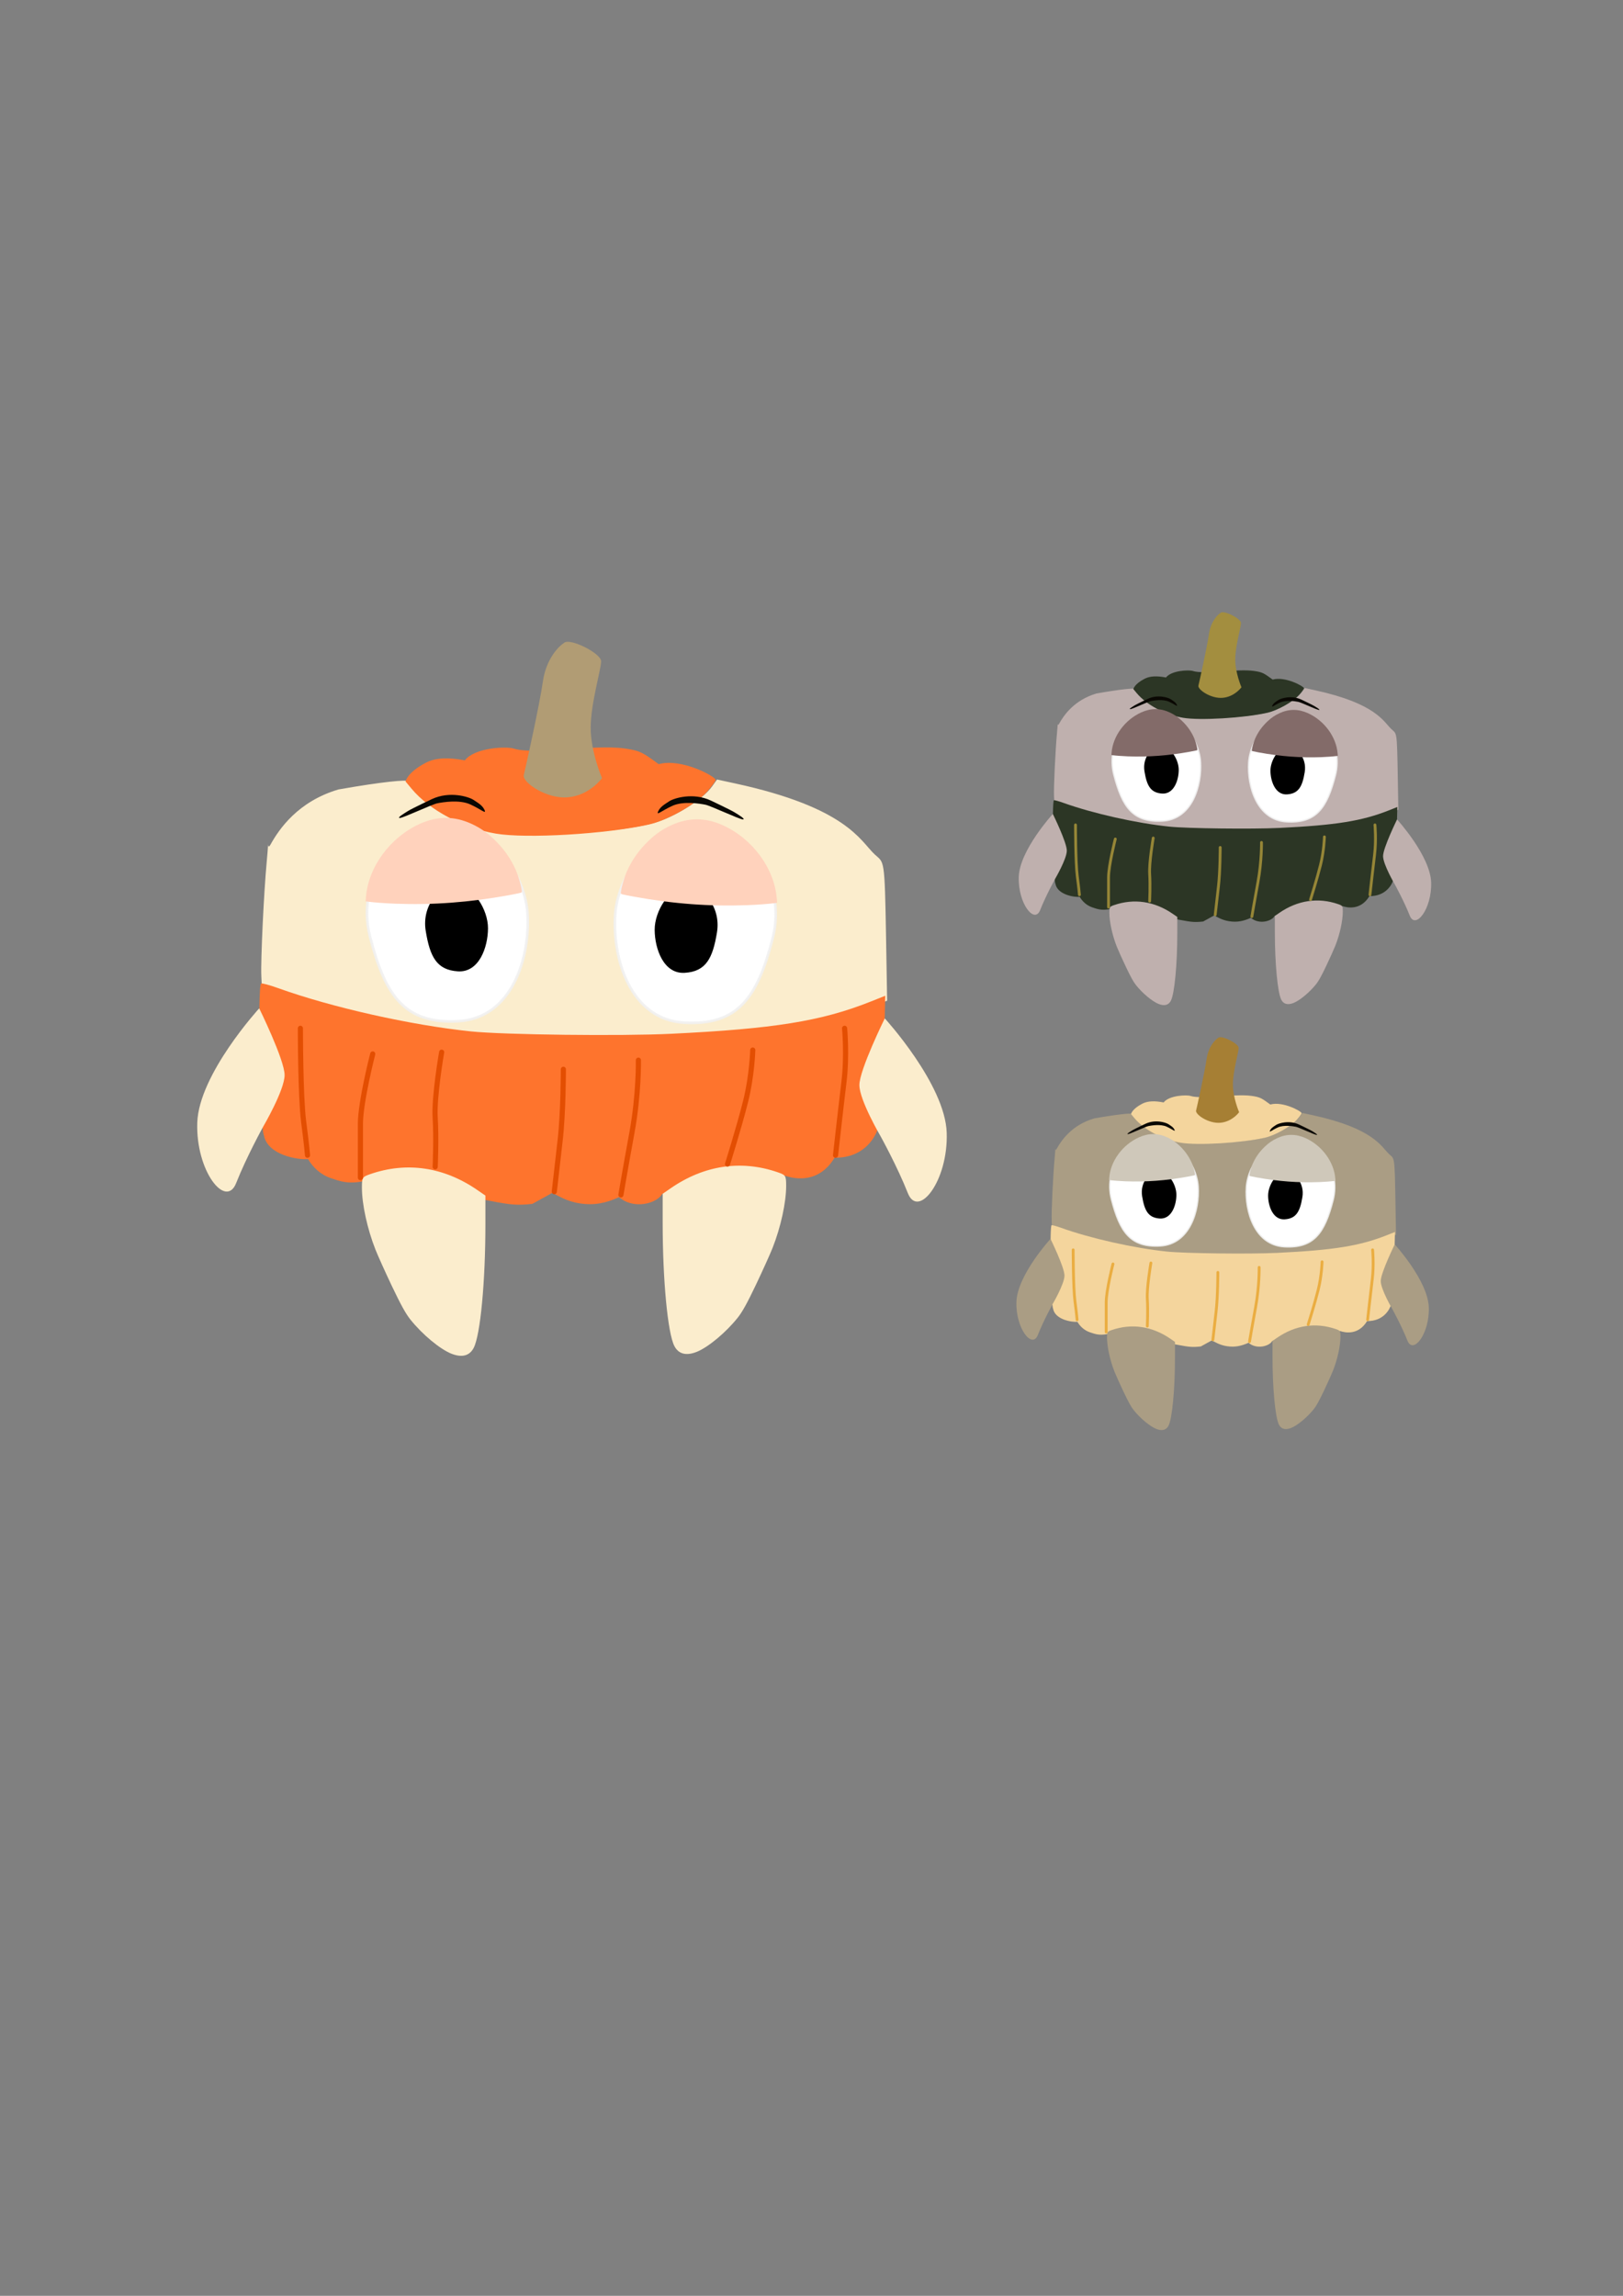 <?xml version="1.0" encoding="UTF-8" standalone="no"?>
<!-- Created with Inkscape (http://www.inkscape.org/) -->

<svg
   xmlns:dc="http://purl.org/dc/elements/1.1/"
   xmlns:cc="http://creativecommons.org/ns#"
   xmlns:rdf="http://www.w3.org/1999/02/22-rdf-syntax-ns#"
   xmlns:svg="http://www.w3.org/2000/svg"
   xmlns="http://www.w3.org/2000/svg"
   xmlns:sodipodi="http://sodipodi.sourceforge.net/DTD/sodipodi-0.dtd"
   xmlns:inkscape="http://www.inkscape.org/namespaces/inkscape"
   width="210mm"
   height="297mm"
   viewBox="0 0 210 297"
   version="1.1"
   id="svg10637"
   inkscape:version="0.92.4 (5da689c313, 2019-01-14)"
   sodipodi:docname="citrouille_seul.svg">
  <rect x="0" y="0" width="210" height="297" fill="#808080" stroke="none"/>
  <defs
     id="defs10631" />
  <sodipodi:namedview
     id="base"
     pagecolor="#ffffff"
     bordercolor="#666666"
     borderopacity="1.0"
     inkscape:pageopacity="0.0"
     inkscape:pageshadow="2"
     inkscape:zoom="0.35"
     inkscape:cx="-121.42857"
     inkscape:cy="560"
     inkscape:document-units="mm"
     inkscape:current-layer="layer1"
     showgrid="false"
     inkscape:window-width="1920"
     inkscape:window-height="1009"
     inkscape:window-x="-8"
     inkscape:window-y="-8"
     inkscape:window-maximized="1" />
  <g
     inkscape:label="Calque 1"
     inkscape:groupmode="layer"
     id="layer1">
    <g
       transform="matrix(2.508,0,0,2.508,7.768,-524.556)"
       id="g10281">
      <g
         transform="matrix(0.613,0,0,0.613,-75.195,160.085)"
         id="g3046"
         style="display:inline">
        <path
           style="fill:#fbedcd;fill-opacity:1;stroke:none;stroke-width:0.134"
           d="m 159.296,167.515 c -5.17,-0.385 -9.995,-1.302 -15.435,-2.933 -1.213,-0.364 -2.656,-0.835 -3.207,-1.048 l -1.002,-0.387 -0.044,-0.986 c -0.059,-1.315 0.211,-7.021 0.454,-9.606 0.251,-2.671 -0.052,-0.771 0.312,-1.43 0.736,-1.331 2.326,-3.643 5.726,-4.649 3.783,-0.669 5.78,-0.832 5.78,-0.691 0,0.231 1.616,1.781 2.449,2.349 0.89,0.607 2.633,1.405 3.832,1.756 2.466,0.721 11.207,0.349 14.557,-0.62 1.72,-0.498 4.044,-1.962 4.813,-3.032 l 0.43,-0.599 1.492,0.323 c 9.425,2.037 10.561,4.832 11.76,5.963 0.827,0.78 0.856,0.137 0.977,7.246 l 0.086,5.078 -0.387,0.156 c -0.213,0.086 -0.844,0.339 -1.403,0.563 -3.102,1.244 -6.51,1.897 -12.348,2.365 -3.112,0.25 -16.23,0.377 -18.843,0.182 z"
           id="path2976"
           inkscape:connector-curvature="0"
           sodipodi:nodetypes="scccssccsccsccscsccccs" />
        <path
           sodipodi:nodetypes="sccscsccsccs"
           style="fill:#fe742d;fill-opacity:1;stroke:none;stroke-width:0.157"
           d="m 159.347,150.191 c -2.757,-0.466 -5.599,-1.98 -7.096,-3.78 l -0.501,-0.602 c 0,0 0.116,-0.76 1.718,-1.588 0.812,-0.42 1.881,-0.459 3.267,-0.192 0.834,-1.086 3.495,-1.19 4.113,-0.994 1.76,0.559 6.728,-0.37 9.318,-0.011 1.376,0.19 1.582,0.379 2.886,1.324 1.899,-0.535 4.787,1.038 4.787,1.322 0,0.107 -0.326,0.558 -0.725,1.004 -0.965,1.078 -3.327,2.404 -4.907,2.756 -3.618,0.804 -10.277,1.199 -12.86,0.762 z"
           id="path2910"
           inkscape:connector-curvature="0" />
        <path
           style="fill:#b19c74;fill-opacity:1;stroke:none;stroke-width:0.22px;stroke-linecap:butt;stroke-linejoin:miter;stroke-opacity:1"
           d="m 165.061,134.164 c -0.293,0.17 -1.463,1.187 -1.755,3.221 -0.293,2.035 -1.463,7.291 -1.609,7.884 -0.146,0.593 1.902,2.035 3.73,1.865 1.828,-0.17 2.852,-1.611 2.852,-1.611 0,0 -0.951,-2.204 -0.951,-4.239 0,-2.035 0.878,-4.917 0.878,-5.595 0,-0.678 -2.706,-2.035 -3.145,-1.526 z"
           id="path2912"
           inkscape:connector-curvature="0" />
        <g
           transform="rotate(-17.327,366.327,-257.783)"
           id="g2503-86">
          <path
             style="fill:#ffffff;fill-opacity:1;stroke:#f0f0f0;stroke-width:0.227;stroke-linecap:butt;stroke-linejoin:miter;stroke-miterlimit:4;stroke-dasharray:none;stroke-opacity:0.881"
             d="m 43.107,67.735 c -3.415,-0.779 -8.307,2.297 -8.567,7.436 -0.26,5.14 0.596,7.892 4.995,8.993 4.399,1.1 7.388,-3.349 8.252,-6.969 0.864,-3.62 -1.265,-8.681 -4.679,-9.46 z"
             id="path2364-65"
             inkscape:connector-curvature="0"
             sodipodi:nodetypes="zzssz" />
          <path
             style="fill:#000000;fill-opacity:1;stroke:none;stroke-width:0.093;stroke-linecap:butt;stroke-linejoin:miter;stroke-miterlimit:4;stroke-dasharray:none;stroke-opacity:0.881"
             d="m 42.799,73.205 c -1.295,-0.463 -3.323,0.679 -3.637,2.882 -0.313,2.203 -0.094,3.42 1.57,4.058 1.664,0.638 3.01,-1.166 3.495,-2.693 0.485,-1.526 -0.133,-3.785 -1.428,-4.248 z"
             id="path2364-3-4"
             inkscape:connector-curvature="0"
             sodipodi:nodetypes="zzssz" />
          <path
             style="fill:#0a0803;fill-opacity:1;stroke:none;stroke-width:0.211px;stroke-linecap:butt;stroke-linejoin:miter;stroke-opacity:1"
             d="m 42.94,65.661 c 0,0 -1.757,0.246 -2.16,0.345 -0.403,0.099 -1.16,0.29 -0.857,0.367 0.303,0.077 2.898,-0.291 3.366,-0.242 0.468,0.049 1.863,0.24 2.617,0.911 0.754,0.672 1.063,1.242 1.011,0.812 -0.053,-0.439 -0.356,-0.744 -0.635,-1.092 -0.279,-0.348 -1.668,-1.337 -3.343,-1.101 z"
             id="path2396-3-6-7"
             inkscape:connector-curvature="0"
             sodipodi:nodetypes="czcscscc" />
          <path
             style="fill:#ffd2bc;fill-opacity:1;stroke:none;stroke-width:0.045"
             d="m 46.695,75.3 c -3.32,-0.407 -6.312,-1.101 -9.284,-2.153 -0.801,-0.283 -1.756,-0.662 -2.184,-0.866 l -0.152,-0.072 0.121,-0.305 c 0.944,-2.381 3.445,-4.226 6.184,-4.562 1.593,-0.196 2.958,0.229 4.134,1.288 0.587,0.528 1.013,1.067 1.416,1.791 0.558,1.003 0.879,1.994 0.999,3.078 0.052,0.471 0.035,1.306 -0.035,1.732 -0.029,0.174 -0.034,0.179 -0.2,0.175 -0.094,-0.002 -0.543,-0.05 -0.998,-0.105 z"
             id="path2477-10"
             inkscape:connector-curvature="0" />
        </g>
        <g
           transform="matrix(-0.955,-0.298,-0.298,0.955,238.03,97.505)"
           id="g2503-86-2">
          <path
             style="fill:#ffffff;fill-opacity:1;stroke:#f0f0f0;stroke-width:0.227;stroke-linecap:butt;stroke-linejoin:miter;stroke-miterlimit:4;stroke-dasharray:none;stroke-opacity:0.881"
             d="m 43.107,67.735 c -3.415,-0.779 -8.307,2.297 -8.567,7.436 -0.26,5.14 0.596,7.892 4.995,8.993 4.399,1.1 7.388,-3.349 8.252,-6.969 0.864,-3.62 -1.265,-8.681 -4.679,-9.46 z"
             id="path2364-65-6"
             inkscape:connector-curvature="0"
             sodipodi:nodetypes="zzssz" />
          <path
             style="fill:#000000;fill-opacity:1;stroke:none;stroke-width:0.093;stroke-linecap:butt;stroke-linejoin:miter;stroke-miterlimit:4;stroke-dasharray:none;stroke-opacity:0.881"
             d="m 42.799,73.205 c -1.295,-0.463 -3.323,0.679 -3.637,2.882 -0.313,2.203 -0.094,3.42 1.57,4.058 1.664,0.638 3.01,-1.166 3.495,-2.693 0.485,-1.526 -0.133,-3.785 -1.428,-4.248 z"
             id="path2364-3-4-0"
             inkscape:connector-curvature="0"
             sodipodi:nodetypes="zzssz" />
          <path
             style="fill:#0a0803;fill-opacity:1;stroke:none;stroke-width:0.211px;stroke-linecap:butt;stroke-linejoin:miter;stroke-opacity:1"
             d="m 42.94,65.661 c 0,0 -1.757,0.246 -2.16,0.345 -0.403,0.099 -1.16,0.29 -0.857,0.367 0.303,0.077 2.898,-0.291 3.366,-0.242 0.468,0.049 1.863,0.24 2.617,0.911 0.754,0.672 1.063,1.242 1.011,0.812 -0.053,-0.439 -0.356,-0.744 -0.635,-1.092 -0.279,-0.348 -1.668,-1.337 -3.343,-1.101 z"
             id="path2396-3-6-7-7"
             inkscape:connector-curvature="0"
             sodipodi:nodetypes="czcscscc" />
          <path
             style="fill:#ffd2bc;fill-opacity:1;stroke:none;stroke-width:0.045"
             d="m 46.695,75.3 c -3.32,-0.407 -6.312,-1.101 -9.284,-2.153 -0.801,-0.283 -1.756,-0.662 -2.184,-0.866 l -0.152,-0.072 0.121,-0.305 c 0.944,-2.381 3.445,-4.226 6.184,-4.562 1.593,-0.196 2.958,0.229 4.134,1.288 0.587,0.528 1.013,1.067 1.416,1.791 0.558,1.003 0.879,1.994 0.999,3.078 0.052,0.471 0.035,1.306 -0.035,1.732 -0.029,0.174 -0.034,0.179 -0.2,0.175 -0.094,-0.002 -0.543,-0.05 -0.998,-0.105 z"
             id="path2477-10-3"
             inkscape:connector-curvature="0" />
        </g>
        <path
           style="fill:#fe742d;fill-opacity:1;stroke:none;stroke-width:0.134"
           d="m 162.417,181.347 c -1.278,0.137 -1.789,0.087 -3.525,-0.247 -3.309,-0.635 -7.666,-1.17 -10.751,-1.647 -1.303,0.237 -1.912,-0.017 -2.654,-0.262 -0.876,-0.289 -1.526,-0.903 -1.948,-1.612 -0.841,0.077 -3.41,-0.33 -3.715,-2.007 -0.33,-0.617 -0.55,-12.452 -0.237,-12.765 0.052,-0.052 0.703,0.123 1.445,0.389 4.524,1.625 11.163,3.115 16.209,3.638 2.772,0.287 12.628,0.404 16.862,0.2 8.632,-0.416 12.638,-1.061 16.759,-2.699 l 1.257,-0.5 -0.085,3.431 c -0.098,3.969 -0.314,7.084 -0.536,7.76 -0.2,0.606 -1.072,2.46 -3.648,2.44 -1.298,2.147 -3.283,1.816 -4.147,1.516 -4.743,0.99 -10.19,1.236 -10.377,1.555 -0.458,0.785 -2.389,1.307 -3.609,0.244 -1.104,0.498 -2.076,0.712 -3.297,0.525 -1.221,-0.187 -1.823,-0.678 -2.345,-0.872 z"
           id="path2974"
           inkscape:connector-curvature="0"
           sodipodi:nodetypes="cscscccccsccccccsczcc" />
        <path
           style="fill:#fbedcd;fill-opacity:1;stroke:none;stroke-width:0.094"
           d="m 155.627,193.963 c -0.971,-0.38 -2.475,-1.63 -3.483,-2.895 -0.385,-0.484 -0.8,-1.235 -1.539,-2.788 -0.556,-1.169 -1.181,-2.555 -1.389,-3.08 -0.689,-1.742 -1.145,-3.835 -1.142,-5.233 0.002,-0.833 0.04,-0.894 0.691,-1.12 3.076,-1.069 6.207,-0.607 9.017,1.331 l 0.685,0.472 -6e-5,2.421 c -9e-5,4.843 -0.423,9.306 -0.985,10.392 -0.345,0.668 -0.984,0.839 -1.855,0.499 z"
           id="path2980"
           inkscape:connector-curvature="0" />
        <path
           style="fill:#fbedcd;fill-opacity:1;stroke:none;stroke-width:0.094"
           d="m 176.226,193.81 c 0.971,-0.38 2.475,-1.63 3.483,-2.895 0.385,-0.484 0.8,-1.235 1.539,-2.788 0.556,-1.169 1.181,-2.555 1.389,-3.08 0.689,-1.742 1.145,-3.835 1.142,-5.233 -0.002,-0.833 -0.04,-0.894 -0.691,-1.12 -3.076,-1.069 -6.207,-0.607 -9.017,1.331 l -0.685,0.472 6e-5,2.421 c 9e-5,4.843 0.423,9.306 0.985,10.392 0.345,0.668 0.984,0.839 1.855,0.499 z"
           id="path2980-6"
           inkscape:connector-curvature="0" />
        <path
           style="fill:#fbedcd;fill-opacity:1;stroke:none;stroke-width:0.265px;stroke-linecap:butt;stroke-linejoin:miter;stroke-opacity:1"
           d="m 139.429,164.894 c 0,0 -5.078,5.546 -5.212,9.622 -0.134,4.076 2.405,7.283 3.274,5.078 0.869,-2.205 2.272,-4.744 2.272,-4.744 0,0 1.804,-3.074 1.804,-4.343 0,-1.27 -2.138,-5.613 -2.138,-5.613 z"
           id="path3011"
           inkscape:connector-curvature="0" />
        <path
           style="fill:#fbedcd;fill-opacity:1;stroke:none;stroke-width:0.265px;stroke-linecap:butt;stroke-linejoin:miter;stroke-opacity:1"
           d="m 192.079,165.737 c 0,0 5.078,5.546 5.212,9.622 0.134,4.076 -2.405,7.283 -3.274,5.078 -0.869,-2.205 -2.272,-4.744 -2.272,-4.744 0,0 -1.804,-3.074 -1.804,-4.343 0,-1.27 2.138,-5.613 2.138,-5.613 z"
           id="path3011-7"
           inkscape:connector-curvature="0" />
      </g>
      <path
         inkscape:connector-curvature="0"
         id="path9868"
         d="m 12.4,262.194 c 0,0 0,3.541 0.167,4.811 0.167,1.27 0.2,1.737 0.2,1.737"
         style="fill:none;stroke:#e34e02;stroke-width:0.265;stroke-linecap:round;stroke-linejoin:miter;stroke-miterlimit:4;stroke-dasharray:none;stroke-opacity:1" />
      <path
         inkscape:connector-curvature="0"
         id="path9870"
         d="m 16.132,263.516 c 0,0 -0.635,2.472 -0.635,3.608 0,1.136 0,2.773 0,2.773"
         style="fill:none;stroke:#e34e02;stroke-width:0.265;stroke-linecap:round;stroke-linejoin:miter;stroke-miterlimit:4;stroke-dasharray:none;stroke-opacity:1" />
      <path
         inkscape:connector-curvature="0"
         id="path9872"
         d="m 25.967,264.308 c 0,0 0,2.238 -0.167,3.675 -0.167,1.437 -0.301,2.639 -0.301,2.639"
         style="fill:none;stroke:#e34e02;stroke-width:0.265;stroke-linecap:round;stroke-linejoin:miter;stroke-miterlimit:4;stroke-dasharray:none;stroke-opacity:1" />
      <path
         inkscape:connector-curvature="0"
         id="path9874"
         d="m 29.838,263.837 c 0,0 0.033,1.737 -0.334,3.742 -0.367,2.005 -0.568,3.207 -0.568,3.207"
         style="fill:none;stroke:#e34e02;stroke-width:0.265;stroke-linecap:round;stroke-linejoin:miter;stroke-miterlimit:4;stroke-dasharray:none;stroke-opacity:1" />
      <path
         inkscape:connector-curvature="0"
         id="path9876"
         d="m 40.476,262.194 c 0,0 0.134,1.403 -0.033,2.773 -0.167,1.37 -0.434,3.775 -0.434,3.775"
         style="fill:none;stroke:#e34e02;stroke-width:0.265;stroke-linecap:round;stroke-linejoin:miter;stroke-miterlimit:4;stroke-dasharray:none;stroke-opacity:1" />
      <path
         inkscape:connector-curvature="0"
         id="path9878"
         d="m 35.738,263.316 c 0,0 -0.033,1.303 -0.367,2.639 -0.334,1.336 -0.935,3.241 -0.935,3.241"
         style="fill:none;stroke:#e34e02;stroke-width:0.265;stroke-linecap:round;stroke-linejoin:miter;stroke-miterlimit:4;stroke-dasharray:none;stroke-opacity:1" />
      <path
         inkscape:connector-curvature="0"
         id="path9880"
         d="m 19.688,263.426 c 0,0 -0.401,2.305 -0.334,3.374 0.067,1.069 0,2.539 0,2.539"
         style="fill:none;stroke:#e34e02;stroke-width:0.265;stroke-linecap:round;stroke-linejoin:miter;stroke-miterlimit:4;stroke-dasharray:none;stroke-opacity:1" />
    </g>
    <g
       transform="matrix(1.38,0,0,1.38,122.047,-255.113)"
       id="g10281-1">
      <g
         transform="matrix(0.613,0,0,0.613,-75.195,160.085)"
         id="g3046-7"
         style="display:inline">
        <path
           style="fill:#bfb0ae;fill-opacity:1;stroke:none;stroke-width:0.134"
           d="m 159.296,167.515 c -5.17,-0.385 -9.995,-1.302 -15.435,-2.933 -1.213,-0.364 -2.656,-0.835 -3.207,-1.048 l -1.002,-0.387 -0.044,-0.986 c -0.059,-1.315 0.211,-7.021 0.454,-9.606 0.251,-2.671 -0.052,-0.771 0.312,-1.43 0.736,-1.331 2.326,-3.643 5.726,-4.649 3.783,-0.669 5.78,-0.832 5.78,-0.691 0,0.231 1.616,1.781 2.449,2.349 0.89,0.607 2.633,1.405 3.832,1.756 2.466,0.721 11.207,0.349 14.557,-0.62 1.72,-0.498 4.044,-1.962 4.813,-3.032 l 0.43,-0.599 1.492,0.323 c 9.425,2.037 10.561,4.832 11.76,5.963 0.827,0.78 0.856,0.137 0.977,7.246 l 0.086,5.078 -0.387,0.156 c -0.213,0.086 -0.844,0.339 -1.403,0.563 -3.102,1.244 -6.51,1.897 -12.348,2.365 -3.112,0.25 -16.23,0.377 -18.843,0.182 z"
           id="path2976-3"
           inkscape:connector-curvature="0"
           sodipodi:nodetypes="scccssccsccsccscsccccs" />
        <path
           sodipodi:nodetypes="sccscsccsccs"
           style="fill:#2c3625;fill-opacity:1;stroke:none;stroke-width:0.157"
           d="m 159.347,150.191 c -2.757,-0.466 -5.599,-1.98 -7.096,-3.78 l -0.501,-0.602 c 0,0 0.116,-0.76 1.718,-1.588 0.812,-0.42 1.881,-0.459 3.267,-0.192 0.834,-1.086 3.495,-1.19 4.113,-0.994 1.76,0.559 6.728,-0.37 9.318,-0.011 1.376,0.19 1.582,0.379 2.886,1.324 1.899,-0.535 4.787,1.038 4.787,1.322 0,0.107 -0.326,0.558 -0.725,1.004 -0.965,1.078 -3.327,2.404 -4.907,2.756 -3.618,0.804 -10.277,1.199 -12.86,0.762 z"
           id="path2910-9"
           inkscape:connector-curvature="0" />
        <path
           style="fill:#a38e3f;fill-opacity:1;stroke:none;stroke-width:0.22px;stroke-linecap:butt;stroke-linejoin:miter;stroke-opacity:1"
           d="m 165.061,134.164 c -0.293,0.17 -1.463,1.187 -1.755,3.221 -0.293,2.035 -1.463,7.291 -1.609,7.884 -0.146,0.593 1.902,2.035 3.73,1.865 1.828,-0.17 2.852,-1.611 2.852,-1.611 0,0 -0.951,-2.204 -0.951,-4.239 0,-2.035 0.878,-4.917 0.878,-5.595 0,-0.678 -2.706,-2.035 -3.145,-1.526 z"
           id="path2912-11"
           inkscape:connector-curvature="0" />
        <g
           transform="rotate(-17.327,366.327,-257.783)"
           id="g2503-86-5">
          <path
             style="fill:#ffffff;fill-opacity:1;stroke:#f0f0f0;stroke-width:0.227;stroke-linecap:butt;stroke-linejoin:miter;stroke-miterlimit:4;stroke-dasharray:none;stroke-opacity:0.881"
             d="m 43.107,67.735 c -3.415,-0.779 -8.307,2.297 -8.567,7.436 -0.26,5.14 0.596,7.892 4.995,8.993 4.399,1.1 7.388,-3.349 8.252,-6.969 0.864,-3.62 -1.265,-8.681 -4.679,-9.46 z"
             id="path2364-65-9"
             inkscape:connector-curvature="0"
             sodipodi:nodetypes="zzssz" />
          <path
             style="fill:#000000;fill-opacity:1;stroke:none;stroke-width:0.093;stroke-linecap:butt;stroke-linejoin:miter;stroke-miterlimit:4;stroke-dasharray:none;stroke-opacity:0.881"
             d="m 42.799,73.205 c -1.295,-0.463 -3.323,0.679 -3.637,2.882 -0.313,2.203 -0.094,3.42 1.57,4.058 1.664,0.638 3.01,-1.166 3.495,-2.693 0.485,-1.526 -0.133,-3.785 -1.428,-4.248 z"
             id="path2364-3-4-04"
             inkscape:connector-curvature="0"
             sodipodi:nodetypes="zzssz" />
          <path
             style="fill:#0a0803;fill-opacity:1;stroke:none;stroke-width:0.211px;stroke-linecap:butt;stroke-linejoin:miter;stroke-opacity:1"
             d="m 42.94,65.661 c 0,0 -1.757,0.246 -2.16,0.345 -0.403,0.099 -1.16,0.29 -0.857,0.367 0.303,0.077 2.898,-0.291 3.366,-0.242 0.468,0.049 1.863,0.24 2.617,0.911 0.754,0.672 1.063,1.242 1.011,0.812 -0.053,-0.439 -0.356,-0.744 -0.635,-1.092 -0.279,-0.348 -1.668,-1.337 -3.343,-1.101 z"
             id="path2396-3-6-7-9"
             inkscape:connector-curvature="0"
             sodipodi:nodetypes="czcscscc" />
          <path
             style="fill:#836b69;fill-opacity:1;stroke:none;stroke-width:0.045"
             d="m 46.695,75.3 c -3.32,-0.407 -6.312,-1.101 -9.284,-2.153 -0.801,-0.283 -1.756,-0.662 -2.184,-0.866 l -0.152,-0.072 0.121,-0.305 c 0.944,-2.381 3.445,-4.226 6.184,-4.562 1.593,-0.196 2.958,0.229 4.134,1.288 0.587,0.528 1.013,1.067 1.416,1.791 0.558,1.003 0.879,1.994 0.999,3.078 0.052,0.471 0.035,1.306 -0.035,1.732 -0.029,0.174 -0.034,0.179 -0.2,0.175 -0.094,-0.002 -0.543,-0.05 -0.998,-0.105 z"
             id="path2477-10-9"
             inkscape:connector-curvature="0" />
        </g>
        <g
           transform="matrix(-0.955,-0.298,-0.298,0.955,238.03,97.505)"
           id="g2503-86-2-3">
          <path
             style="fill:#ffffff;fill-opacity:1;stroke:#f0f0f0;stroke-width:0.227;stroke-linecap:butt;stroke-linejoin:miter;stroke-miterlimit:4;stroke-dasharray:none;stroke-opacity:0.881"
             d="m 43.107,67.735 c -3.415,-0.779 -8.307,2.297 -8.567,7.436 -0.26,5.14 0.596,7.892 4.995,8.993 4.399,1.1 7.388,-3.349 8.252,-6.969 0.864,-3.62 -1.265,-8.681 -4.679,-9.46 z"
             id="path2364-65-6-5"
             inkscape:connector-curvature="0"
             sodipodi:nodetypes="zzssz" />
          <path
             style="fill:#000000;fill-opacity:1;stroke:none;stroke-width:0.093;stroke-linecap:butt;stroke-linejoin:miter;stroke-miterlimit:4;stroke-dasharray:none;stroke-opacity:0.881"
             d="m 42.799,73.205 c -1.295,-0.463 -3.323,0.679 -3.637,2.882 -0.313,2.203 -0.094,3.42 1.57,4.058 1.664,0.638 3.01,-1.166 3.495,-2.693 0.485,-1.526 -0.133,-3.785 -1.428,-4.248 z"
             id="path2364-3-4-0-0"
             inkscape:connector-curvature="0"
             sodipodi:nodetypes="zzssz" />
          <path
             style="fill:#0a0803;fill-opacity:1;stroke:none;stroke-width:0.211px;stroke-linecap:butt;stroke-linejoin:miter;stroke-opacity:1"
             d="m 42.94,65.661 c 0,0 -1.757,0.246 -2.16,0.345 -0.403,0.099 -1.16,0.29 -0.857,0.367 0.303,0.077 2.898,-0.291 3.366,-0.242 0.468,0.049 1.863,0.24 2.617,0.911 0.754,0.672 1.063,1.242 1.011,0.812 -0.053,-0.439 -0.356,-0.744 -0.635,-1.092 -0.279,-0.348 -1.668,-1.337 -3.343,-1.101 z"
             id="path2396-3-6-7-7-3"
             inkscape:connector-curvature="0"
             sodipodi:nodetypes="czcscscc" />
          <path
             style="fill:#836b69;fill-opacity:1;stroke:none;stroke-width:0.045"
             d="m 46.695,75.3 c -3.32,-0.407 -6.312,-1.101 -9.284,-2.153 -0.801,-0.283 -1.756,-0.662 -2.184,-0.866 l -0.152,-0.072 0.121,-0.305 c 0.944,-2.381 3.445,-4.226 6.184,-4.562 1.593,-0.196 2.958,0.229 4.134,1.288 0.587,0.528 1.013,1.067 1.416,1.791 0.558,1.003 0.879,1.994 0.999,3.078 0.052,0.471 0.035,1.306 -0.035,1.732 -0.029,0.174 -0.034,0.179 -0.2,0.175 -0.094,-0.002 -0.543,-0.05 -0.998,-0.105 z"
             id="path2477-10-3-4"
             inkscape:connector-curvature="0" />
        </g>
        <path
           style="fill:#2c3625;fill-opacity:1;stroke:none;stroke-width:0.134"
           d="m 162.417,181.347 c -1.278,0.137 -1.789,0.087 -3.525,-0.247 -3.309,-0.635 -7.666,-1.17 -10.751,-1.647 -1.303,0.237 -1.912,-0.017 -2.654,-0.262 -0.876,-0.289 -1.526,-0.903 -1.948,-1.612 -0.841,0.077 -3.41,-0.33 -3.715,-2.007 -0.33,-0.617 -0.55,-12.452 -0.237,-12.765 0.052,-0.052 0.703,0.123 1.445,0.389 4.524,1.625 11.163,3.115 16.209,3.638 2.772,0.287 12.628,0.404 16.862,0.2 8.632,-0.416 12.638,-1.061 16.759,-2.699 l 1.257,-0.5 -0.085,3.431 c -0.098,3.969 -0.314,7.084 -0.536,7.76 -0.2,0.606 -1.072,2.46 -3.648,2.44 -1.298,2.147 -3.283,1.816 -4.147,1.516 -4.743,0.99 -10.19,1.236 -10.377,1.555 -0.458,0.785 -2.389,1.307 -3.609,0.244 -1.104,0.498 -2.076,0.712 -3.297,0.525 -1.221,-0.187 -1.823,-0.678 -2.345,-0.872 z"
           id="path2974-6"
           inkscape:connector-curvature="0"
           sodipodi:nodetypes="cscscccccsccccccsczcc" />
        <path
           style="fill:#bfb0ae;fill-opacity:1;stroke:none;stroke-width:0.094"
           d="m 155.627,193.963 c -0.971,-0.38 -2.475,-1.63 -3.483,-2.895 -0.385,-0.484 -0.8,-1.235 -1.539,-2.788 -0.556,-1.169 -1.181,-2.555 -1.389,-3.08 -0.689,-1.742 -1.145,-3.835 -1.142,-5.233 0.002,-0.833 0.04,-0.894 0.691,-1.12 3.076,-1.069 6.207,-0.607 9.017,1.331 l 0.685,0.472 -6e-5,2.421 c -9e-5,4.843 -0.423,9.306 -0.985,10.392 -0.345,0.668 -0.984,0.839 -1.855,0.499 z"
           id="path2980-8"
           inkscape:connector-curvature="0" />
        <path
           style="fill:#bfb0ae;fill-opacity:1;stroke:none;stroke-width:0.094"
           d="m 176.226,193.81 c 0.971,-0.38 2.475,-1.63 3.483,-2.895 0.385,-0.484 0.8,-1.235 1.539,-2.788 0.556,-1.169 1.181,-2.555 1.389,-3.08 0.689,-1.742 1.145,-3.835 1.142,-5.233 -0.002,-0.833 -0.04,-0.894 -0.691,-1.12 -3.076,-1.069 -6.207,-0.607 -9.017,1.331 l -0.685,0.472 6e-5,2.421 c 9e-5,4.843 0.423,9.306 0.985,10.392 0.345,0.668 0.984,0.839 1.855,0.499 z"
           id="path2980-6-3"
           inkscape:connector-curvature="0" />
        <path
           style="fill:#bfb0ae;fill-opacity:1;stroke:none;stroke-width:0.265px;stroke-linecap:butt;stroke-linejoin:miter;stroke-opacity:1"
           d="m 139.429,164.894 c 0,0 -5.078,5.546 -5.212,9.622 -0.134,4.076 2.405,7.283 3.274,5.078 0.869,-2.205 2.272,-4.744 2.272,-4.744 0,0 1.804,-3.074 1.804,-4.343 0,-1.27 -2.138,-5.613 -2.138,-5.613 z"
           id="path3011-6"
           inkscape:connector-curvature="0" />
        <path
           style="fill:#bfb0ae;fill-opacity:1;stroke:none;stroke-width:0.265px;stroke-linecap:butt;stroke-linejoin:miter;stroke-opacity:1"
           d="m 192.079,165.737 c 0,0 5.078,5.546 5.212,9.622 0.134,4.076 -2.405,7.283 -3.274,5.078 -0.869,-2.205 -2.272,-4.744 -2.272,-4.744 0,0 -1.804,-3.074 -1.804,-4.343 0,-1.27 2.138,-5.613 2.138,-5.613 z"
           id="path3011-7-8"
           inkscape:connector-curvature="0" />
      </g>
      <path
         inkscape:connector-curvature="0"
         id="path9868-5"
         d="m 12.4,262.194 c 0,0 0,3.541 0.167,4.811 0.167,1.27 0.2,1.737 0.2,1.737"
         style="fill:none;stroke:#968637;stroke-width:0.265;stroke-linecap:round;stroke-linejoin:miter;stroke-miterlimit:4;stroke-dasharray:none;stroke-opacity:1" />
      <path
         inkscape:connector-curvature="0"
         id="path9870-2"
         d="m 16.132,263.516 c 0,0 -0.635,2.472 -0.635,3.608 0,1.136 0,2.773 0,2.773"
         style="fill:none;stroke:#968637;stroke-width:0.265;stroke-linecap:round;stroke-linejoin:miter;stroke-miterlimit:4;stroke-dasharray:none;stroke-opacity:1" />
      <path
         inkscape:connector-curvature="0"
         id="path9872-1"
         d="m 25.967,264.308 c 0,0 0,2.238 -0.167,3.675 -0.167,1.437 -0.301,2.639 -0.301,2.639"
         style="fill:none;stroke:#968637;stroke-width:0.265;stroke-linecap:round;stroke-linejoin:miter;stroke-miterlimit:4;stroke-dasharray:none;stroke-opacity:1" />
      <path
         inkscape:connector-curvature="0"
         id="path9874-2"
         d="m 29.838,263.837 c 0,0 0.033,1.737 -0.334,3.742 -0.367,2.005 -0.568,3.207 -0.568,3.207"
         style="fill:none;stroke:#968637;stroke-width:0.265;stroke-linecap:round;stroke-linejoin:miter;stroke-miterlimit:4;stroke-dasharray:none;stroke-opacity:1" />
      <path
         inkscape:connector-curvature="0"
         id="path9876-1"
         d="m 40.476,262.194 c 0,0 0.134,1.403 -0.033,2.773 -0.167,1.37 -0.434,3.775 -0.434,3.775"
         style="fill:none;stroke:#968637;stroke-width:0.265;stroke-linecap:round;stroke-linejoin:miter;stroke-miterlimit:4;stroke-dasharray:none;stroke-opacity:1" />
      <path
         inkscape:connector-curvature="0"
         id="path9878-2"
         d="m 35.738,263.316 c 0,0 -0.033,1.303 -0.367,2.639 -0.334,1.336 -0.935,3.241 -0.935,3.241"
         style="fill:none;stroke:#968637;stroke-width:0.265;stroke-linecap:round;stroke-linejoin:miter;stroke-miterlimit:4;stroke-dasharray:none;stroke-opacity:1" />
      <path
         inkscape:connector-curvature="0"
         id="path9880-5"
         d="m 19.688,263.426 c 0,0 -0.401,2.305 -0.334,3.374 0.067,1.069 0,2.539 0,2.539"
         style="fill:none;stroke:#968637;stroke-width:0.265;stroke-linecap:round;stroke-linejoin:miter;stroke-miterlimit:4;stroke-dasharray:none;stroke-opacity:1" />
    </g>
    <g
       transform="matrix(1.38,0,0,1.38,121.745,-200.139)"
       id="g10281-1-6">
      <g
         transform="matrix(0.613,0,0,0.613,-75.195,160.085)"
         id="g3046-7-2"
         style="display:inline">
        <path
           style="fill:#aa9d84;fill-opacity:1;stroke:none;stroke-width:0.134"
           d="m 159.296,167.515 c -5.17,-0.385 -9.995,-1.302 -15.435,-2.933 -1.213,-0.364 -2.656,-0.835 -3.207,-1.048 l -1.002,-0.387 -0.044,-0.986 c -0.059,-1.315 0.211,-7.021 0.454,-9.606 0.251,-2.671 -0.052,-0.771 0.312,-1.43 0.736,-1.331 2.326,-3.643 5.726,-4.649 3.783,-0.669 5.78,-0.832 5.78,-0.691 0,0.231 1.616,1.781 2.449,2.349 0.89,0.607 2.633,1.405 3.832,1.756 2.466,0.721 11.207,0.349 14.557,-0.62 1.72,-0.498 4.044,-1.962 4.813,-3.032 l 0.43,-0.599 1.492,0.323 c 9.425,2.037 10.561,4.832 11.76,5.963 0.827,0.78 0.856,0.137 0.977,7.246 l 0.086,5.078 -0.387,0.156 c -0.213,0.086 -0.844,0.339 -1.403,0.563 -3.102,1.244 -6.51,1.897 -12.348,2.365 -3.112,0.25 -16.23,0.377 -18.843,0.182 z"
           id="path2976-3-8"
           inkscape:connector-curvature="0"
           sodipodi:nodetypes="scccssccsccsccscsccccs" />
        <path
           sodipodi:nodetypes="sccscsccsccs"
           style="fill:#f4d59d;fill-opacity:1;stroke:none;stroke-width:0.157"
           d="m 159.347,150.191 c -2.757,-0.466 -5.599,-1.98 -7.096,-3.78 l -0.501,-0.602 c 0,0 0.116,-0.76 1.718,-1.588 0.812,-0.42 1.881,-0.459 3.267,-0.192 0.834,-1.086 3.495,-1.19 4.113,-0.994 1.76,0.559 6.728,-0.37 9.318,-0.011 1.376,0.19 1.582,0.379 2.886,1.324 1.899,-0.535 4.787,1.038 4.787,1.322 0,0.107 -0.326,0.558 -0.725,1.004 -0.965,1.078 -3.327,2.404 -4.907,2.756 -3.618,0.804 -10.277,1.199 -12.86,0.762 z"
           id="path2910-9-9"
           inkscape:connector-curvature="0" />
        <path
           style="fill:#a67f34;fill-opacity:1;stroke:none;stroke-width:0.22px;stroke-linecap:butt;stroke-linejoin:miter;stroke-opacity:1"
           d="m 165.061,134.164 c -0.293,0.17 -1.463,1.187 -1.755,3.221 -0.293,2.035 -1.463,7.291 -1.609,7.884 -0.146,0.593 1.902,2.035 3.73,1.865 1.828,-0.17 2.852,-1.611 2.852,-1.611 0,0 -0.951,-2.204 -0.951,-4.239 0,-2.035 0.878,-4.917 0.878,-5.595 0,-0.678 -2.706,-2.035 -3.145,-1.526 z"
           id="path2912-11-0"
           inkscape:connector-curvature="0" />
        <g
           transform="rotate(-17.327,366.327,-257.783)"
           id="g2503-86-5-8">
          <path
             style="fill:#ffffff;fill-opacity:1;stroke:#f0f0f0;stroke-width:0.227;stroke-linecap:butt;stroke-linejoin:miter;stroke-miterlimit:4;stroke-dasharray:none;stroke-opacity:0.881"
             d="m 43.107,67.735 c -3.415,-0.779 -8.307,2.297 -8.567,7.436 -0.26,5.14 0.596,7.892 4.995,8.993 4.399,1.1 7.388,-3.349 8.252,-6.969 0.864,-3.62 -1.265,-8.681 -4.679,-9.46 z"
             id="path2364-65-9-3"
             inkscape:connector-curvature="0"
             sodipodi:nodetypes="zzssz" />
          <path
             style="fill:#000000;fill-opacity:1;stroke:none;stroke-width:0.093;stroke-linecap:butt;stroke-linejoin:miter;stroke-miterlimit:4;stroke-dasharray:none;stroke-opacity:0.881"
             d="m 42.799,73.205 c -1.295,-0.463 -3.323,0.679 -3.637,2.882 -0.313,2.203 -0.094,3.42 1.57,4.058 1.664,0.638 3.01,-1.166 3.495,-2.693 0.485,-1.526 -0.133,-3.785 -1.428,-4.248 z"
             id="path2364-3-4-04-4"
             inkscape:connector-curvature="0"
             sodipodi:nodetypes="zzssz" />
          <path
             style="fill:#0a0803;fill-opacity:1;stroke:none;stroke-width:0.211px;stroke-linecap:butt;stroke-linejoin:miter;stroke-opacity:1"
             d="m 42.94,65.661 c 0,0 -1.757,0.246 -2.16,0.345 -0.403,0.099 -1.16,0.29 -0.857,0.367 0.303,0.077 2.898,-0.291 3.366,-0.242 0.468,0.049 1.863,0.24 2.617,0.911 0.754,0.672 1.063,1.242 1.011,0.812 -0.053,-0.439 -0.356,-0.744 -0.635,-1.092 -0.279,-0.348 -1.668,-1.337 -3.343,-1.101 z"
             id="path2396-3-6-7-9-5"
             inkscape:connector-curvature="0"
             sodipodi:nodetypes="czcscscc" />
          <path
             style="fill:#cfc8ba;fill-opacity:1;stroke:none;stroke-width:0.045"
             d="m 46.695,75.3 c -3.32,-0.407 -6.312,-1.101 -9.284,-2.153 -0.801,-0.283 -1.756,-0.662 -2.184,-0.866 l -0.152,-0.072 0.121,-0.305 c 0.944,-2.381 3.445,-4.226 6.184,-4.562 1.593,-0.196 2.958,0.229 4.134,1.288 0.587,0.528 1.013,1.067 1.416,1.791 0.558,1.003 0.879,1.994 0.999,3.078 0.052,0.471 0.035,1.306 -0.035,1.732 -0.029,0.174 -0.034,0.179 -0.2,0.175 -0.094,-0.002 -0.543,-0.05 -0.998,-0.105 z"
             id="path2477-10-9-4"
             inkscape:connector-curvature="0" />
        </g>
        <g
           transform="matrix(-0.955,-0.298,-0.298,0.955,238.03,97.505)"
           id="g2503-86-2-3-2">
          <path
             style="fill:#ffffff;fill-opacity:1;stroke:#f0f0f0;stroke-width:0.227;stroke-linecap:butt;stroke-linejoin:miter;stroke-miterlimit:4;stroke-dasharray:none;stroke-opacity:0.881"
             d="m 43.107,67.735 c -3.415,-0.779 -8.307,2.297 -8.567,7.436 -0.26,5.14 0.596,7.892 4.995,8.993 4.399,1.1 7.388,-3.349 8.252,-6.969 0.864,-3.62 -1.265,-8.681 -4.679,-9.46 z"
             id="path2364-65-6-5-3"
             inkscape:connector-curvature="0"
             sodipodi:nodetypes="zzssz" />
          <path
             style="fill:#000000;fill-opacity:1;stroke:none;stroke-width:0.093;stroke-linecap:butt;stroke-linejoin:miter;stroke-miterlimit:4;stroke-dasharray:none;stroke-opacity:0.881"
             d="m 42.799,73.205 c -1.295,-0.463 -3.323,0.679 -3.637,2.882 -0.313,2.203 -0.094,3.42 1.57,4.058 1.664,0.638 3.01,-1.166 3.495,-2.693 0.485,-1.526 -0.133,-3.785 -1.428,-4.248 z"
             id="path2364-3-4-0-0-3"
             inkscape:connector-curvature="0"
             sodipodi:nodetypes="zzssz" />
          <path
             style="fill:#0a0803;fill-opacity:1;stroke:none;stroke-width:0.211px;stroke-linecap:butt;stroke-linejoin:miter;stroke-opacity:1"
             d="m 42.94,65.661 c 0,0 -1.757,0.246 -2.16,0.345 -0.403,0.099 -1.16,0.29 -0.857,0.367 0.303,0.077 2.898,-0.291 3.366,-0.242 0.468,0.049 1.863,0.24 2.617,0.911 0.754,0.672 1.063,1.242 1.011,0.812 -0.053,-0.439 -0.356,-0.744 -0.635,-1.092 -0.279,-0.348 -1.668,-1.337 -3.343,-1.101 z"
             id="path2396-3-6-7-7-3-4"
             inkscape:connector-curvature="0"
             sodipodi:nodetypes="czcscscc" />
          <path
             style="fill:#cfc8ba;fill-opacity:1;stroke:none;stroke-width:0.045"
             d="m 46.695,75.3 c -3.32,-0.407 -6.312,-1.101 -9.284,-2.153 -0.801,-0.283 -1.756,-0.662 -2.184,-0.866 l -0.152,-0.072 0.121,-0.305 c 0.944,-2.381 3.445,-4.226 6.184,-4.562 1.593,-0.196 2.958,0.229 4.134,1.288 0.587,0.528 1.013,1.067 1.416,1.791 0.558,1.003 0.879,1.994 0.999,3.078 0.052,0.471 0.035,1.306 -0.035,1.732 -0.029,0.174 -0.034,0.179 -0.2,0.175 -0.094,-0.002 -0.543,-0.05 -0.998,-0.105 z"
             id="path2477-10-3-4-9"
             inkscape:connector-curvature="0" />
        </g>
        <path
           style="fill:#f4d59d;fill-opacity:1;stroke:none;stroke-width:0.134"
           d="m 162.417,181.347 c -1.278,0.137 -1.789,0.087 -3.525,-0.247 -3.309,-0.635 -7.666,-1.17 -10.751,-1.647 -1.303,0.237 -1.912,-0.017 -2.654,-0.262 -0.876,-0.289 -1.526,-0.903 -1.948,-1.612 -0.841,0.077 -3.41,-0.33 -3.715,-2.007 -0.33,-0.617 -0.55,-12.452 -0.237,-12.765 0.052,-0.052 0.703,0.123 1.445,0.389 4.524,1.625 11.163,3.115 16.209,3.638 2.772,0.287 12.628,0.404 16.862,0.2 8.632,-0.416 12.638,-1.061 16.759,-2.699 l 1.257,-0.5 -0.085,3.431 c -0.098,3.969 -0.314,7.084 -0.536,7.76 -0.2,0.606 -1.072,2.46 -3.648,2.44 -1.298,2.147 -3.283,1.816 -4.147,1.516 -4.743,0.99 -10.19,1.236 -10.377,1.555 -0.458,0.785 -2.389,1.307 -3.609,0.244 -1.104,0.498 -2.076,0.712 -3.297,0.525 -1.221,-0.187 -1.823,-0.678 -2.345,-0.872 z"
           id="path2974-6-4"
           inkscape:connector-curvature="0"
           sodipodi:nodetypes="cscscccccsccccccsczcc" />
        <path
           style="fill:#aa9d84;fill-opacity:1;stroke:none;stroke-width:0.094"
           d="m 155.627,193.963 c -0.971,-0.38 -2.475,-1.63 -3.483,-2.895 -0.385,-0.484 -0.8,-1.235 -1.539,-2.788 -0.556,-1.169 -1.181,-2.555 -1.389,-3.08 -0.689,-1.742 -1.145,-3.835 -1.142,-5.233 0.002,-0.833 0.04,-0.894 0.691,-1.12 3.076,-1.069 6.207,-0.607 9.017,1.331 l 0.685,0.472 -6e-5,2.421 c -9e-5,4.843 -0.423,9.306 -0.985,10.392 -0.345,0.668 -0.984,0.839 -1.855,0.499 z"
           id="path2980-8-8"
           inkscape:connector-curvature="0" />
        <path
           style="fill:#aa9d84;fill-opacity:1;stroke:none;stroke-width:0.094"
           d="m 176.226,193.81 c 0.971,-0.38 2.475,-1.63 3.483,-2.895 0.385,-0.484 0.8,-1.235 1.539,-2.788 0.556,-1.169 1.181,-2.555 1.389,-3.08 0.689,-1.742 1.145,-3.835 1.142,-5.233 -0.002,-0.833 -0.04,-0.894 -0.691,-1.12 -3.076,-1.069 -6.207,-0.607 -9.017,1.331 l -0.685,0.472 6e-5,2.421 c 9e-5,4.843 0.423,9.306 0.985,10.392 0.345,0.668 0.984,0.839 1.855,0.499 z"
           id="path2980-6-3-1"
           inkscape:connector-curvature="0" />
        <path
           style="fill:#aa9d84;fill-opacity:1;stroke:none;stroke-width:0.265px;stroke-linecap:butt;stroke-linejoin:miter;stroke-opacity:1"
           d="m 139.429,164.894 c 0,0 -5.078,5.546 -5.212,9.622 -0.134,4.076 2.405,7.283 3.274,5.078 0.869,-2.205 2.272,-4.744 2.272,-4.744 0,0 1.804,-3.074 1.804,-4.343 0,-1.27 -2.138,-5.613 -2.138,-5.613 z"
           id="path3011-6-9"
           inkscape:connector-curvature="0" />
        <path
           style="fill:#aa9d84;fill-opacity:1;stroke:none;stroke-width:0.265px;stroke-linecap:butt;stroke-linejoin:miter;stroke-opacity:1"
           d="m 192.079,165.737 c 0,0 5.078,5.546 5.212,9.622 0.134,4.076 -2.405,7.283 -3.274,5.078 -0.869,-2.205 -2.272,-4.744 -2.272,-4.744 0,0 -1.804,-3.074 -1.804,-4.343 0,-1.27 2.138,-5.613 2.138,-5.613 z"
           id="path3011-7-8-4"
           inkscape:connector-curvature="0" />
      </g>
      <path
         inkscape:connector-curvature="0"
         id="path9868-5-1"
         d="m 12.4,262.194 c 0,0 0,3.541 0.167,4.811 0.167,1.27 0.2,1.737 0.2,1.737"
         style="fill:none;stroke:#eaad41;stroke-width:0.265;stroke-linecap:round;stroke-linejoin:miter;stroke-miterlimit:4;stroke-dasharray:none;stroke-opacity:1" />
      <path
         inkscape:connector-curvature="0"
         id="path9870-2-4"
         d="m 16.132,263.516 c 0,0 -0.635,2.472 -0.635,3.608 0,1.136 0,2.773 0,2.773"
         style="fill:none;stroke:#eaad41;stroke-width:0.265;stroke-linecap:round;stroke-linejoin:miter;stroke-miterlimit:4;stroke-dasharray:none;stroke-opacity:1" />
      <path
         inkscape:connector-curvature="0"
         id="path9872-1-8"
         d="m 25.967,264.308 c 0,0 0,2.238 -0.167,3.675 -0.167,1.437 -0.301,2.639 -0.301,2.639"
         style="fill:none;stroke:#eaad41;stroke-width:0.265;stroke-linecap:round;stroke-linejoin:miter;stroke-miterlimit:4;stroke-dasharray:none;stroke-opacity:1" />
      <path
         inkscape:connector-curvature="0"
         id="path9874-2-4"
         d="m 29.838,263.837 c 0,0 0.033,1.737 -0.334,3.742 -0.367,2.005 -0.568,3.207 -0.568,3.207"
         style="fill:none;stroke:#eaad41;stroke-width:0.265;stroke-linecap:round;stroke-linejoin:miter;stroke-miterlimit:4;stroke-dasharray:none;stroke-opacity:1" />
      <path
         inkscape:connector-curvature="0"
         id="path9876-1-2"
         d="m 40.476,262.194 c 0,0 0.134,1.403 -0.033,2.773 -0.167,1.37 -0.434,3.775 -0.434,3.775"
         style="fill:none;stroke:#eaad41;stroke-width:0.265;stroke-linecap:round;stroke-linejoin:miter;stroke-miterlimit:4;stroke-dasharray:none;stroke-opacity:1" />
      <path
         inkscape:connector-curvature="0"
         id="path9878-2-7"
         d="m 35.738,263.316 c 0,0 -0.033,1.303 -0.367,2.639 -0.334,1.336 -0.935,3.241 -0.935,3.241"
         style="fill:none;stroke:#eaad41;stroke-width:0.265;stroke-linecap:round;stroke-linejoin:miter;stroke-miterlimit:4;stroke-dasharray:none;stroke-opacity:1" />
      <path
         inkscape:connector-curvature="0"
         id="path9880-5-8"
         d="m 19.688,263.426 c 0,0 -0.401,2.305 -0.334,3.374 0.067,1.069 0,2.539 0,2.539"
         style="fill:none;stroke:#eaad41;stroke-width:0.265;stroke-linecap:round;stroke-linejoin:miter;stroke-miterlimit:4;stroke-dasharray:none;stroke-opacity:1" />
    </g>
  </g>
</svg>
